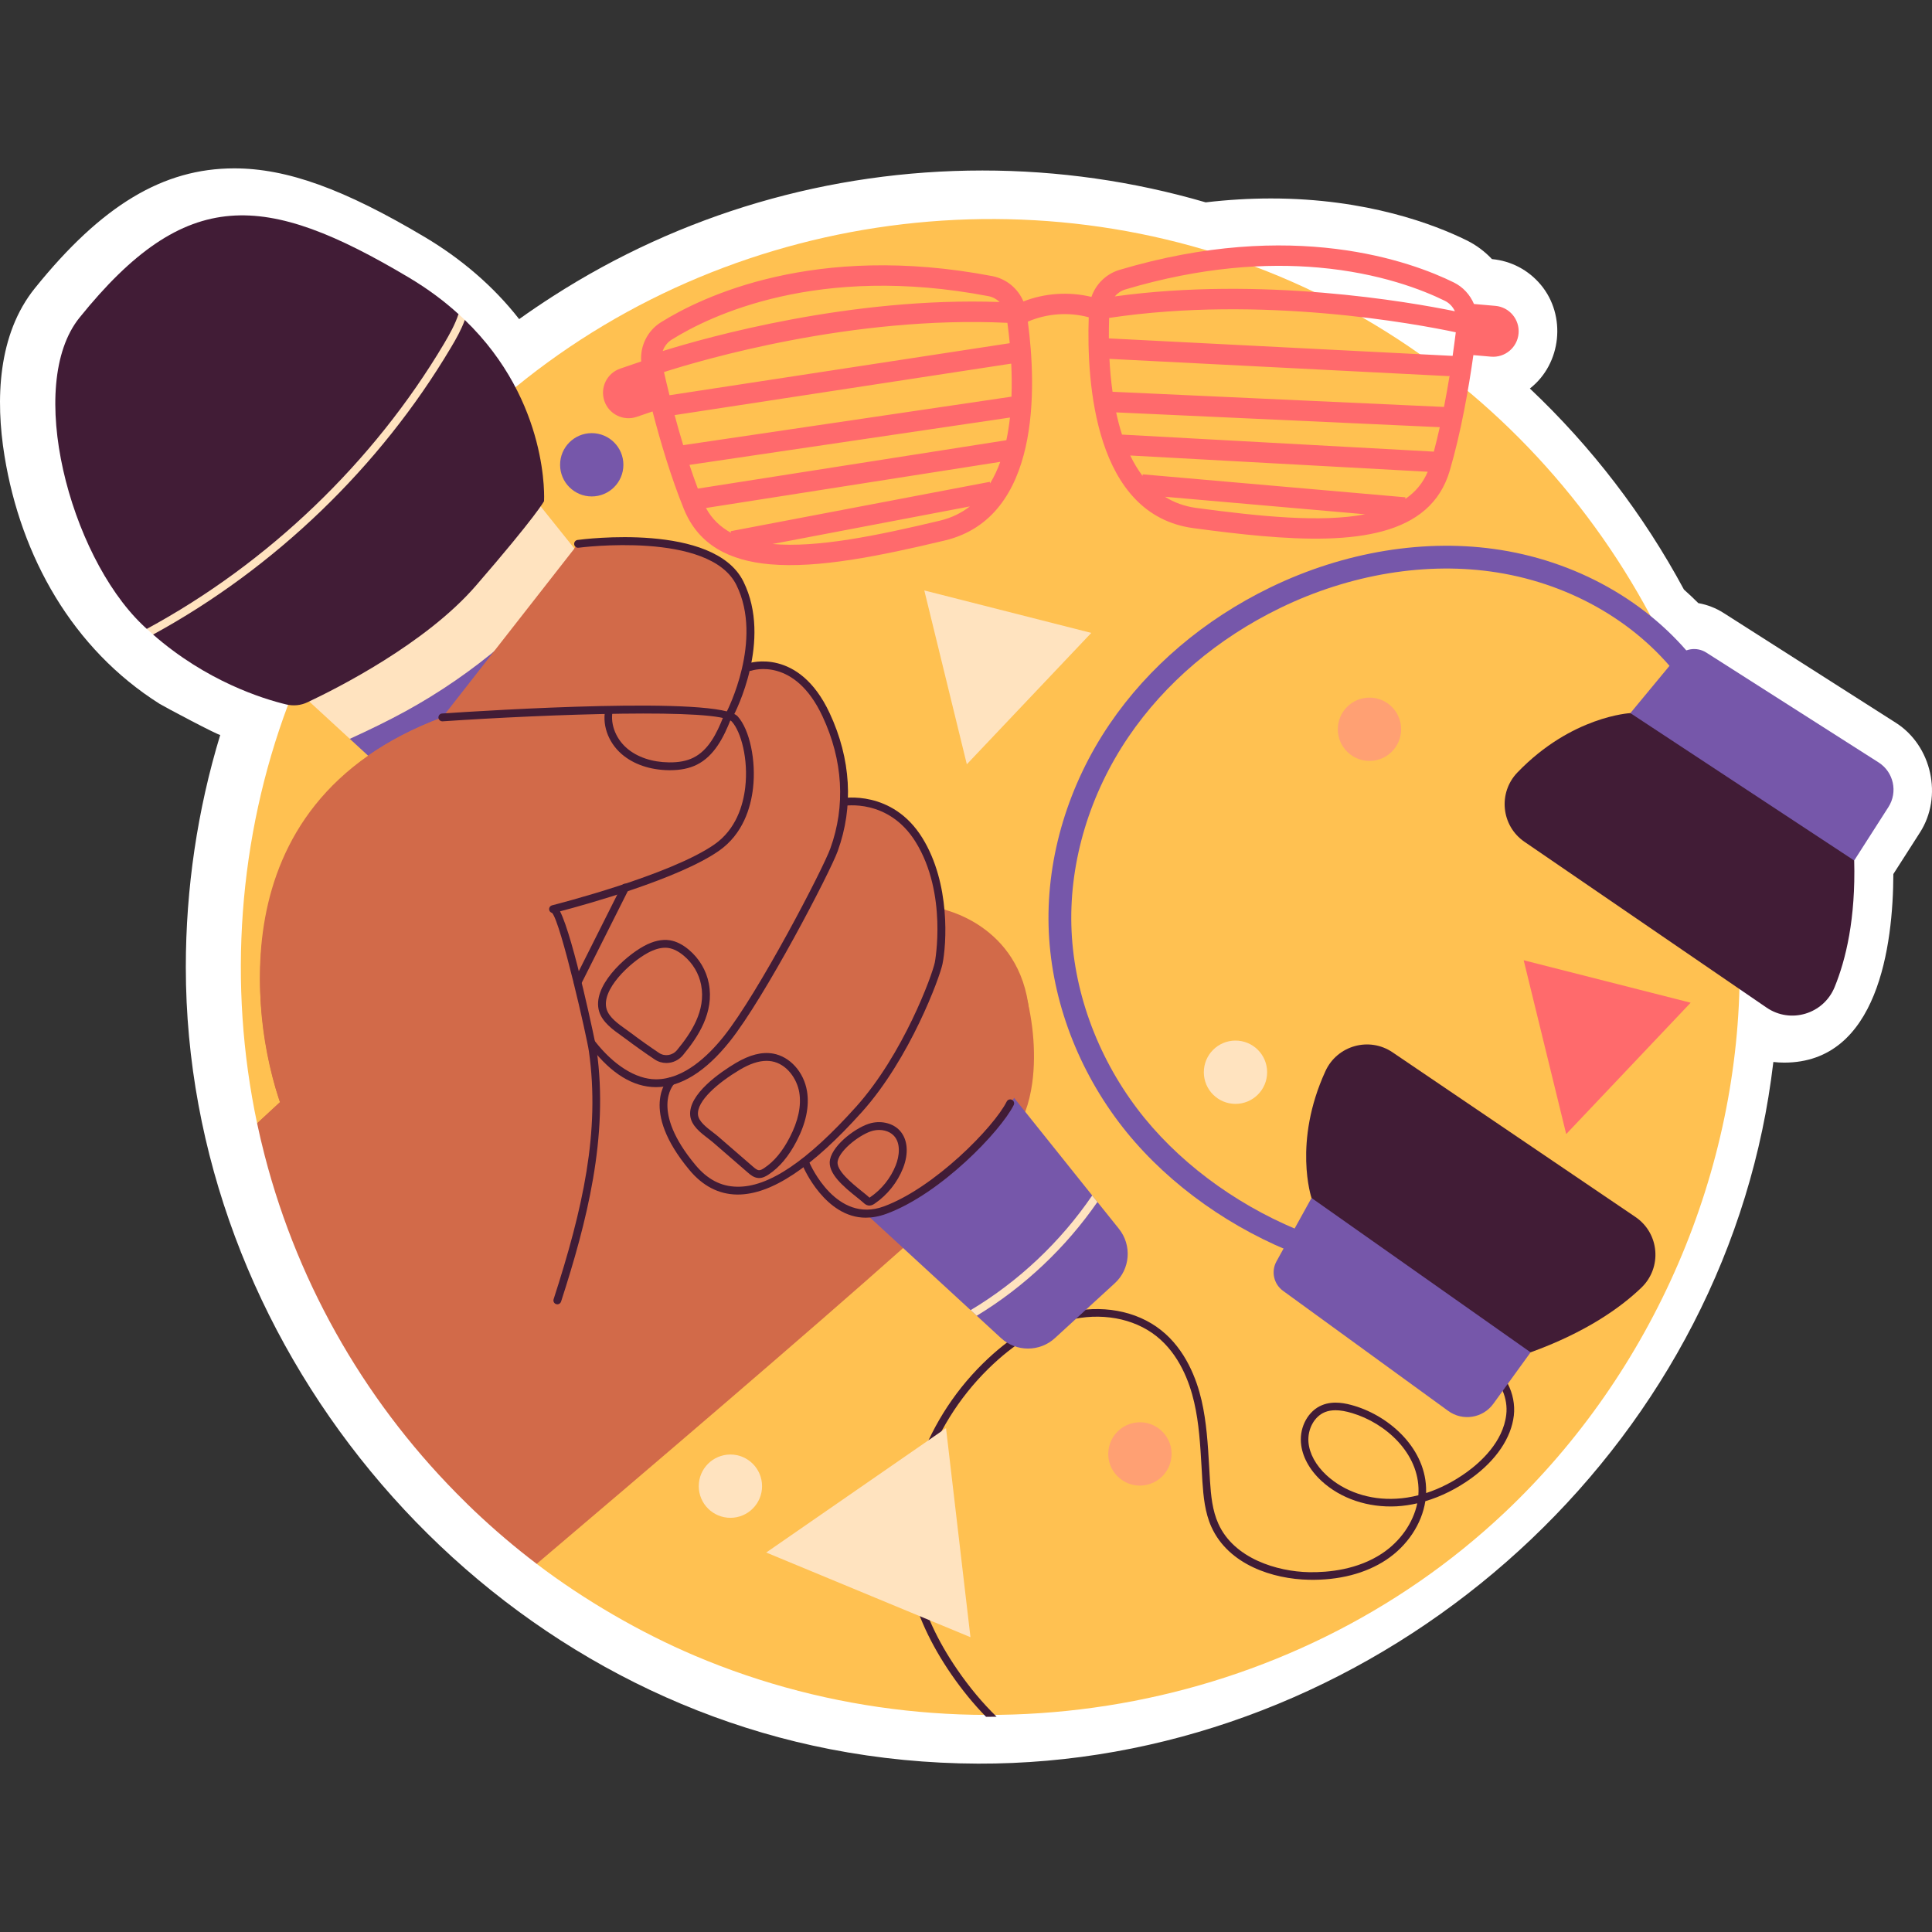 <?xml version="1.0" encoding="UTF-8"?>
<!-- Generator: Adobe Illustrator 25.3.1, SVG Export Plug-In . SVG Version: 6.00 Build 0)  -->
<svg xmlns="http://www.w3.org/2000/svg" xmlns:xlink="http://www.w3.org/1999/xlink" version="1.1" id="Capa_1" x="0px" y="0px" viewBox="0 0 511.877 511.877" style="enable-background:new 0 0 511.877 511.877;" xml:space="preserve" width="512" height="512">
<rect x="0" y="0" width="511.877" height="511.877" fill="#333333" stroke="none"/>
<g>
	<g>
		<path style="fill:#FFFFFF;" d="M259.126,467.268c-13.133-0.043-26.266-1.306-39.182-3.822    C122.883,444.541,49.231,355.04,49.231,256.232c0-20.799,3.062-41.633,9.123-61.527c-0.106,0.349-14.909-7.493-16.058-8.219    C19.203,171.897,5.54,147.507,1.199,120.829c-2.423-14.892-1.839-32.236,8.065-44.501c17.682-21.935,33.966-31.72,52.792-31.72    c13.943,0,29.041,5.442,50.483,18.201c9.549,5.679,18.166,12.968,25.011,21.742c2.888-2.065,5.843-4.068,8.851-5.999    c33.938-21.833,73.324-33.378,113.887-33.378c20.068,0,39.955,2.837,59.154,8.44c5.825-0.685,11.632-1.032,17.299-1.032    c25.502,0,43.411,6.942,51.819,11.081c2.536,1.246,4.808,2.941,6.727,4.984c5.065,0.472,9.652,2.878,12.925,6.784    c6.854,8.178,5.525,20.957-2.876,27.507c16.399,15.495,30.091,33.352,40.817,53.262c1.307,1.161,2.58,2.363,3.813,3.596    c2.379,0.422,4.662,1.307,6.721,2.623c0,0,45.564,29.051,45.618,29.085c9.549,6.088,12.477,19.547,6.397,29.039    c0,0-7.062,11.03-7.062,11.03c-0.058,18.914-4.086,49.964-28.913,49.964c-0.967,0-1.928-0.057-2.878-0.168    c-0.762,6.354-1.749,12.388-2.946,18.028C446.673,395.689,357.401,467.593,259.126,467.268z"/>
	</g>
	<g>
		<g>
			<g>
				<path style="fill:#FFC151;" d="M460.926,256.232c0.201,53.96-22.841,107.287-62.262,144.496      c-56.939,53.743-142.708,68.491-214.66,37.912c-14.309-6.081-29.167-14.67-41.809-24.296L129.666,299.38l-61.546-1.763      c-7.785-36.774-5-75.661,8.198-110.873c11.938-31.849,33.68-62.406,60.252-84.141C195.891,54.08,280.093,44.22,348.938,77.726      C416.839,110.773,460.646,180.769,460.926,256.232z"/>
			</g>
			<g>
				<g>
					<g>
						<path style="fill:#411C36;" d="M399.494,366.648c-0.498-1.017-1.141-1.972-1.868-2.843c-2.138-2.532-4.96-4.006-7.928-4.172        l-0.104,2.013c2.408,0.125,4.712,1.349,6.496,3.466c0.851,0.996,1.536,2.159,2.034,3.383c0.851,1.993,1.204,4.213,0.955,6.289        c-0.83,7.285-6.87,12.64-10.378,15.193c-3.466,2.511-7.14,4.4-10.855,5.604v-0.415c0.166-11.125-9.464-19.842-19.053-22.706        c-2.221-0.664-5.5-1.411-8.53-0.166c-3.591,1.453-5.936,5.645-5.583,9.942c0.27,3.528,2.2,7.119,5.396,10.087        c5.106,4.732,12.39,7.181,20.008,6.766c1.785-0.104,3.611-0.374,5.417-0.789c-1.079,5.147-4.462,10.066-9.361,13.304        c-6.455,4.275-14.113,5.023-19.302,4.94c-8.489-0.166-19.883-3.611-24.034-12.827c-1.598-3.508-1.972-7.534-2.221-11.374        c-0.083-1.308-0.166-2.615-0.228-3.902c-0.332-5.728-0.685-11.664-1.993-17.372c-1.307-5.666-4.234-13.491-10.73-18.638        c-6.538-5.21-15.961-6.912-25.176-4.566c-7.575,1.93-14.985,6.434-22.062,13.408c-16.189,15.94-23.764,38.978-19.26,58.674        c1.764,7.721,5.417,15.67,10.896,23.64c2.864,4.151,5.936,7.928,9.215,11.27h1.162c0.54,0,1.1,0,1.639-0.021        c-3.694-3.591-7.16-7.742-10.357-12.391c-5.334-7.741-8.883-15.462-10.606-22.934c-4.338-19.053,3.01-41.344,18.721-56.807        c6.808-6.704,13.927-11.042,21.149-12.889c8.614-2.179,17.372-0.622,23.433,4.193c6.039,4.794,8.779,12.162,10.004,17.517        c1.287,5.542,1.619,11.374,1.951,17.019c0.083,1.308,0.145,2.615,0.228,3.923c0.27,4.026,0.664,8.26,2.387,12.079        c4.545,10.045,16.335,13.823,25.84,14.009c7.949,0.166,15.006-1.66,20.465-5.272c5.624-3.736,9.444-9.526,10.377-15.545        c4.192-1.245,8.343-3.3,12.245-6.123c6.538-4.753,10.523-10.647,11.208-16.604        C401.403,372.169,400.823,369.222,399.494,366.648z M375.792,396.162c-1.93,0.498-3.881,0.81-5.832,0.913        c-7.078,0.415-13.802-1.868-18.514-6.227c-2.843-2.636-4.525-5.749-4.774-8.759c-0.27-3.466,1.557-6.808,4.359-7.949        c0.83-0.332,1.764-0.498,2.823-0.498c1.245,0,2.698,0.249,4.358,0.747c8.883,2.636,17.787,10.627,17.621,20.755        C375.833,395.477,375.813,395.83,375.792,396.162z"/>
					</g>
				</g>
				<g>
					<g>
						<g>
							<path style="fill:#7657AA;" d="M341.127,331.27c-17.735-7.432-33.746-19.419-44.697-33.943         c-11.527-15.284-18.136-33.759-18.611-52.021c-0.48-18.434,5.264-37.426,16.177-53.479         c10.3-15.149,25.009-27.656,42.539-36.173c19.657-9.548,41.338-13.077,61.057-9.944c21.683,3.45,41.038,14.938,53.097,31.52         l-4.885,3.551c-11.125-15.299-29.045-25.907-49.161-29.108c-18.505-2.941-38.916,0.399-57.47,9.413         c-16.581,8.057-30.478,19.861-40.184,34.138c-10.207,15.013-15.58,32.744-15.135,49.924         c0.442,17.015,6.62,34.256,17.395,48.543c10.31,13.671,25.46,24.988,42.212,32.009L341.127,331.27z"/>
						</g>
					</g>
					<g>
						<g>
							<g>
								<path style="fill:#7657AA;" d="M347.483,317.394l-9.284,16.8c-1.474,2.667-0.73,6.014,1.734,7.805l43.772,31.821          c3.825,2.781,9.181,1.929,11.955-1.901l9.865-13.623l-26.567-29.53L347.483,317.394z"/>
							</g>
						</g>
						<g>
							<g>
								<path style="fill:#411C36;" d="M347.483,317.394c0,0-4.978-14.723,3.69-33.611c3.116-6.79,11.59-9.169,17.775-4.977          l64.355,43.626c6.388,4.331,7.119,13.427,1.543,18.763c-5.692,5.447-14.849,11.853-29.32,17.102L347.483,317.394z"/>
							</g>
						</g>
					</g>
					<g>
						<g>
							<g>
								<path style="fill:#7657AA;" d="M431.962,188.937L444.2,174.15c1.943-2.347,5.33-2.88,7.899-1.241l45.629,29.095          c3.987,2.543,5.154,7.839,2.604,11.822l-9.069,14.165l-34.542-11.469L431.962,188.937z"/>
							</g>
						</g>
						<g>
							<g>
								<path style="fill:#411C36;" d="M431.962,188.937c0,0-15.524,0.753-29.931,15.731c-5.18,5.384-4.293,14.142,1.871,18.363          l64.146,43.932c6.368,4.361,15.1,1.713,18.026-5.429c2.987-7.29,5.598-18.156,5.19-33.544L431.962,188.937z"/>
							</g>
						</g>
					</g>
				</g>
			</g>
			<g>
				<g>
					<path style="fill:#D26A49;" d="M273.479,287.009c-0.375,2.684-0.982,5.241-1.856,7.556       c-2.013,5.334-5.832,10.233-12.246,17.372c-2.802,3.093-10.087,9.838-20.091,18.721c-25.28,22.519-67.703,58.757-97.092,83.684       c-5.791-4.4-11.311-9.111-16.563-14.093l-1.743-1.681l-0.623-0.623c-25.321-24.844-44-56.433-53.154-91.861       c-0.726-2.802-1.39-5.625-1.992-8.468c0,0,0.041-0.041,0.062-0.041l5.998-5.562c0,0-0.041-0.122-0.122-0.365       c-5.403-16.223-6.859-34.9-2.983-51.591c4.855-20.905,18.821-37.326,38.015-46.546c2.553-1.204,5.251-2.366,8.115-3.424       l13.636-17.413l0.103-0.125c0.021,0,0.021,0,0.021-0.021l9.402-12.059c0,0,11.81-15.13,11.81-15.151       c0,0,0.963-1.209,0.975-1.224c1.066-1.339,8.87-0.404,10.388-0.431c4.873-0.088,9.772-0.166,14.598,0.628       c7.233,1.191,14.559,4.731,18.047,11.178c3.507,6.483,2.471,14.379,1.269,21.651c8.144-2.259,16.845,3.26,20.961,10.64       c4.117,7.381,4.698,16.156,5.015,24.601c6.814-0.127,13.633,2.713,18.342,7.64c3.187,3.333,5.217,7.6,6.328,12.043       c0.555,2.221,0.439,4.636,1.008,6.808c0.675,2.578,1.817,2.472,4.428,3.48c8.647,3.341,14.695,10.026,17.571,18.882       C273.512,268.613,274.674,278.455,273.479,287.009z"/>
				</g>
				<g>
					<g>
						<g>
							<path style="fill:#7657AA;" d="M132.191,135.843l22.413,12.508l134.774,168.384l1.377,1.725l5.717,7.127         c3.465,4.36,2.99,10.658-1.122,14.409l-15.85,14.525c-4.035,3.71-10.26,3.697-14.302-0.014l-6.411-5.903l-1.622-1.488         L92.679,195.751l-8.318-20.509L132.191,135.843z"/>
						</g>
						<g>
							<g>
								<path style="fill:#FFE3BF;" d="M140.988,131.353l13.616,16.998c-12.82,16.397-28.996,30.154-47.223,40.131          c-4.794,2.615-9.732,5.004-14.701,7.27l-13.074-12.027L140.988,131.353z"/>
							</g>
							<g>
								<g>
									<g>
										<path style="fill:#411C36;" d="M108.289,73.51c5.092,3.029,9.461,6.308,13.184,9.706c0.293,0.253-0.498,2.36-0.218,2.622            c0.279,0.262,1.629-1.322,1.902-1.063c22.584,21.793,20.987,48.002,20.987,48.002s-1.992,3.846-18.079,22.426            c-13.286,15.337-36.818,27.207-44.62,30.869c-1.773,0.843-3.738,1.014-5.643,0.56c-6.23-1.496-21.145-6.157-35.242-18.513            c-0.215-0.188,0.717-1.418,0.503-1.607c-0.345-0.305-1.835,0.428-2.172,0.109c-0.448-0.388-0.855-0.787-1.287-1.201            C18.42,146.868,6.656,102.003,21.072,84.153C49.326,49.1,70.204,50.85,108.289,73.51z"/>
									</g>
								</g>
								<g>
									<g>
										<path style="fill:#FFE3BF;" d="M121.473,83.216c0.587,0.506,1.138,1.043,1.684,1.559c-0.955,2.6-2.322,5.043-3.719,7.363            c-18.733,31.543-46.627,58.383-78.877,75.981c-0.561-0.491-1.122-0.981-1.668-1.498            c32.205-17.434,60.049-44.13,78.745-75.555C119.101,88.578,120.58,85.976,121.473,83.216z"/>
									</g>
								</g>
							</g>
						</g>
						<g>
							<g>
								<path style="fill:#FFE3BF;" d="M289.378,316.734l1.377,1.725c-8.366,12.101-19.407,22.523-31.968,30.145l-1.622-1.488          C269.884,339.52,281.027,328.984,289.378,316.734z"/>
							</g>
						</g>
					</g>
					<g>
						<path style="fill:#FFE3BF;" d="M196.555,239.607c-0.099,0-0.198-0.002-0.299-0.008c-1.578-0.077-3.027-0.761-4.08-1.924        l-28.409-31.358c-1.054-1.162-1.592-2.671-1.514-4.248c0.078-1.577,0.761-3.026,1.925-4.08s2.658-1.596,4.249-1.513        c1.577,0.078,3.026,0.761,4.079,1.925l28.409,31.355c1.054,1.164,1.592,2.673,1.514,4.25c-0.078,1.577-0.761,3.027-1.925,4.08        C199.416,239.073,198.023,239.607,196.555,239.607z M168.128,197.589c-1.19,0-2.317,0.431-3.198,1.23        c-0.942,0.852-1.494,2.027-1.557,3.305c-0.063,1.279,0.372,2.501,1.225,3.442l28.409,31.356        c0.853,0.942,2.026,1.496,3.305,1.559c1.267,0.065,2.501-0.373,3.442-1.225l0,0c0.942-0.853,1.494-2.025,1.557-3.305        c0.063-1.278-0.372-2.501-1.225-3.442l-28.409-31.357c-0.853-0.942-2.026-1.494-3.305-1.557        C168.291,197.591,168.209,197.589,168.128,197.589z"/>
					</g>
				</g>
				<g>
					<g>
						<path style="fill:#D26A49;" d="M230.029,321.398c-13.102,2.853-16.009-11.354-16.009-11.354s-17.059,13.031-30.028,4.316        c-12.997-8.722-8.674-25.673-8.674-25.673c-8.079-0.152-14.248-3.225-18.839-7.137c-8.416-7.145-11.583-17.116-11.583-17.116        l-47.296-64.27c5.493-3.84,11.966-7.247,19.596-10.087l35.962-45.989c0,0,25.104-3.412,37.419,4.894        c12.316,8.306,6.787,28.024,6.787,28.024s25.826-6.302,25.994,35.497c0,0,23.883-2.663,25.797,28.253        c0,0,21.189,3.859,23.51,27.124c0.889,9.102-3.221,17.775-3.979,23.004C259.841,304.728,242.051,318.8,230.029,321.398z"/>
					</g>
					<g>
						<path style="fill:#D26A49;" d="M148.857,336.857l-80.689-39.284l6.021-5.553c0,0-21.986-60.178,23.412-91.856        c5.493-3.84,11.966-7.247,19.596-10.087c0,0,74.973-5.885,78.698-0.299c3.736,5.602,7.773,24.156-1.357,31.627        c-9.13,7.471-48.741,18.239-48.741,18.239s8.069,18.067,10.682,41.907C158.329,298.531,157.43,318.445,148.857,336.857z"/>
					</g>
				</g>
				<g>
					<g>
						<path style="fill:#411C36;" d="M147.667,345.577c-0.105,0-0.214-0.016-0.319-0.051c-0.546-0.176-0.844-0.761-0.668-1.308        c7.779-24.052,12.345-44.423,9.349-65.665c-0.52-3.694-7.386-33.914-9.738-36.672c-0.224-0.053-0.428-0.176-0.577-0.362        c-0.254-0.316-0.301-0.751-0.119-1.114c0.132-0.261,0.394-0.464,0.676-0.543l0,0c0.008-0.006,0.016-0.008,0.026-0.006        c1.271-0.324,31.259-7.982,42.969-16.116c5.777-4.011,7.637-10.443,8.181-15.131c0.868-7.479-1.115-14.725-3.533-17.409        c-3.263-3.627-48.746-1.978-76.647-0.087c-0.566,0.028-1.066-0.394-1.106-0.966c-0.038-0.571,0.394-1.066,0.966-1.106        c12.218-0.827,73.419-4.684,78.33,0.769c3.161,3.511,4.902,11.695,4.051,19.037c-0.592,5.114-2.646,12.145-9.058,16.597        c-10.69,7.424-35.129,14.19-42.071,16.014c3.567,6.915,9.519,35.491,9.705,36.801c3.232,22.912-2.622,45.547-9.43,66.596        C148.512,345.297,148.105,345.577,147.667,345.577z"/>
					</g>
					<g>
						<path style="fill:#411C36;" d="M193.434,190.129c-0.162,0-0.327-0.038-0.482-0.119c-0.507-0.266-0.702-0.894-0.435-1.401        c0.098-0.188,9.795-18.984,2.605-33.581c-7.105-14.421-41.474-9.958-41.824-9.91c-0.577,0.075-1.09-0.322-1.167-0.89        c-0.076-0.568,0.322-1.09,0.89-1.167c1.475-0.2,36.205-4.697,43.963,11.05c7.661,15.555-2.205,34.658-2.629,35.464        C194.169,189.927,193.808,190.129,193.434,190.129z"/>
					</g>
					<g>
						<path style="fill:#411C36;" d="M173.817,288.034c-0.033,0-0.066,0-0.099,0c-5.964-0.038-11.701-3.542-17.052-10.412        c-0.351-0.452-0.27-1.104,0.181-1.456c0.452-0.354,0.407-0.779,0.759-0.328c4.94,6.344,10.827,10.086,16.125,10.12        c0.027,0,0.055,0,0.082,0c7.317,0,13.771-6.15,17.903-11.319c9.232-11.55,26.281-44.296,28.291-49.871        c4.057-11.243,3.342-23.324-2.067-34.935c-7.36-15.794-18.42-12.292-18.887-12.137c-0.543,0.18-1.13-0.108-1.314-0.651        c-0.183-0.541,0.103-1.128,0.645-1.314c0.129-0.043,13.266-4.314,21.437,13.226c5.647,12.118,6.386,24.746,2.138,36.517        c-2.035,5.643-19.285,38.781-28.622,50.463C186.92,283.964,180.352,288.034,173.817,288.034z"/>
					</g>
					<g>
						<path style="fill:#411C36;" d="M153.064,261.234c-0.156,0-0.315-0.036-0.465-0.111c-0.512-0.257-0.719-0.881-0.462-1.393        l12.569-25.022c0.257-0.512,0.879-0.717,1.393-0.462c0.512,0.257,0.719,0.881,0.462,1.393l-12.569,25.022        C153.81,261.023,153.444,261.234,153.064,261.234z"/>
					</g>
					<g>
						<path style="fill:#411C36;" d="M195.472,316.492c-0.103,0-0.205-0.002-0.307-0.004c-4.779-0.089-8.986-2.276-12.504-6.5        c-13.324-16.003-5.837-23.945-5.512-24.275c0.4-0.407,1.059-0.413,1.467-0.01c0.409,0.403,0.413,1.059,0.011,1.468        c-0.261,0.273-6.408,7.033,5.629,21.489c3.158,3.795,6.739,5.676,10.947,5.753c8.392,0.221,18.691-6.782,31.634-21.203        c12.468-13.893,20.139-34.793,20.842-38.223c0.036-0.178,3.41-18.178-5.074-31.895c-7.208-11.656-18.937-9.592-19.054-9.569        c-0.562,0.104-0.63-0.115-0.736-0.678c-0.106-0.563-0.211-1.255,0.352-1.361c0.135-0.023,13.253-2.339,21.204,10.517        c7.509,12.142,6.402,28.23,5.341,33.403c-0.723,3.527-8.585,24.99-21.33,39.191        C215.164,309.324,204.393,316.49,195.472,316.492z"/>
					</g>
					<g>
						<path style="fill:#411C36;" d="M229.367,322.622c-10.747,0-16.479-13.306-16.54-13.451c-0.222-0.529-0.263-1.095,0.265-1.318        c0.532-0.219,1.148-0.345,1.37,0.183c0.261,0.618,7.152,16.218,19.706,11.599c13.403-4.933,29.132-20.97,32.555-27.78        c0.257-0.514,0.882-0.719,1.393-0.462c0.512,0.257,0.719,0.881,0.462,1.393c-3.473,6.909-19.297,23.497-33.693,28.797        C232.911,322.308,231.07,322.622,229.367,322.622z"/>
					</g>
					<g>
						<path style="fill:#411C36;" d="M177.497,204.065c-0.093,0-0.187,0-0.281-0.001c-4.959-0.053-9.408-1.576-12.528-4.289        c-3.713-3.229-5.336-8.132-4.156-12.404c0.153-0.552,0.343,0.243,0.887,0.391c0.553,0.153,1.189-0.526,1.036,0.027        c-0.971,3.517,0.474,7.704,3.595,10.419c2.749,2.389,6.722,3.732,11.189,3.78c2.601,0.035,4.7-0.372,6.433-1.227        c4.031-1.987,6.225-6.41,7.995-10.894c0.212-0.535,0.818-0.797,1.346-0.584c0.534,0.21,0.795,0.813,0.584,1.346        c-1.831,4.638-4.332,9.69-9.008,11.994C182.621,203.592,180.299,204.065,177.497,204.065z"/>
					</g>
					<g>
						<path style="fill:#411C36;" d="M176.557,281.637c-1.074,0-2.156-0.308-3.107-0.946c-2.56-1.715-5.108-3.523-7.574-5.376        c-0.379-0.286-0.791-0.579-1.217-0.883c-2.251-1.602-5.051-3.596-5.914-6.435c-2.002-6.587,6.731-14.539,11.851-17.334        c2.491-1.359,4.813-1.871,6.909-1.537c1.652,0.269,3.326,1.104,4.974,2.481c2.76,2.306,4.649,5.479,5.319,8.94        c1.492,7.701-2.863,14.195-6.825,18.99C179.836,280.912,178.204,281.637,176.557,281.637z M176.229,251.101        c-1.397,0-2.953,0.464-4.639,1.385c-4.737,2.584-12.418,9.776-10.859,14.908c0.656,2.163,3.033,3.855,5.131,5.348        c0.441,0.316,0.868,0.62,1.261,0.913c2.436,1.833,4.954,3.619,7.481,5.311c1.525,1.023,3.573,0.697,4.769-0.749l0,0        c3.671-4.445,7.715-10.426,6.388-17.277c-0.579-2.991-2.217-5.741-4.612-7.741c-1.359-1.134-2.697-1.814-3.977-2.023        C176.866,251.125,176.551,251.101,176.229,251.101z"/>
					</g>
					<g>
						<path style="fill:#411C36;" d="M201.122,312.116c-0.074,0-0.149-0.002-0.224-0.008c-1.205-0.089-2.125-0.889-2.734-1.417        l-9.225-7.996c-0.393-0.34-0.859-0.697-1.351-1.073c-1.967-1.507-4.414-3.384-4.712-5.978        c-0.658-5.739,8.169-11.674,11.994-13.958c3.734-2.227,6.988-3.058,9.951-2.543c4.46,0.782,8.158,4.884,8.994,9.973        c0.655,3.979-0.266,8.416-2.739,13.19c-2.094,4.044-4.53,6.952-7.445,8.887C202.934,311.655,202.098,312.116,201.122,312.116z         M203.09,281.07c-2.111,0-4.466,0.792-7.154,2.398c-5.595,3.341-11.422,8.233-10.997,11.941        c0.197,1.717,2.258,3.297,3.913,4.566c0.527,0.403,1.027,0.788,1.448,1.152l9.226,7.996c0.001,0,0.001,0,0.002,0        c0.531,0.462,1.047,0.881,1.523,0.915c0.457,0.053,0.978-0.273,1.435-0.575c2.613-1.735,4.82-4.388,6.749-8.114        c2.262-4.368,3.114-8.371,2.534-11.899c-0.587-3.574-3.284-7.559-7.305-8.264C204.017,281.109,203.559,281.07,203.09,281.07z"/>
					</g>
					<g>
						<path style="fill:#411C36;" d="M230.339,319.414c-0.081,0-0.164-0.006-0.249-0.018c-0.592-0.077-1.008-0.45-1.257-0.674        c0,0-0.001,0-0.002-0.002c-0.46-0.415-1.077-0.911-1.771-1.468c-3.349-2.693-7.936-6.381-7.145-10.062        c0.881-4.1,7.262-8.772,10.96-9.649c2.819-0.66,5.751,0.105,7.481,1.964c2.137,2.294,2.47,6.038,0.893,10.015        c-1.494,3.768-4.163,7.099-7.516,9.38C231.477,319.074,230.975,319.414,230.339,319.414z M230.22,317.179        c0.039,0.034,0.11,0.099,0.165,0.142c0.012-0.026,0.08-0.069,0.182-0.138c3.012-2.049,5.41-5.042,6.752-8.428        c0.984-2.481,1.375-5.842-0.482-7.837c-1.229-1.32-3.382-1.851-5.484-1.357c-3.042,0.721-8.729,4.894-9.41,8.065        c-0.521,2.428,3.822,5.921,6.417,8.007C229.089,316.219,229.737,316.741,230.22,317.179L230.22,317.179z"/>
					</g>
				</g>
			</g>
			<g>
				<path style="fill:#FF6A6C;" d="M396.203,81.04l-5.682-0.5c-1.032-2.431-2.878-4.494-5.342-5.707v0.001      c-11.316-5.57-42.598-17.041-88.566-3.33c-3.548,1.058-6.273,3.776-7.442,7.158c-5.941-1.443-12.323-1.017-18.019,1.201      c-1.447-3.414-4.5-5.991-8.26-6.71c-47.137-9.016-77.086,5.555-87.782,12.235l0,0.002c-3.561,2.223-5.537,6.254-5.233,10.377      l-5.542,1.892c-3.53,1.205-5.414,5.044-4.209,8.574c1.205,3.53,5.044,5.414,8.574,4.209l4.19-1.431      c2.06,7.929,4.866,17.413,8.299,25.856c3.889,9.564,12.081,13.696,22.855,14.643c12.757,1.122,29.136-2.224,46.253-6.306      c25.536-6.086,24.322-40.686,22.026-57.985c5.039-2.176,10.827-2.588,16.133-1.158c-0.585,17.309,1.529,52.361,27.744,55.871      c6.142,0.823,12.183,1.565,17.981,2.075c24.576,2.161,44.802,0.174,49.935-17.336c3.007-10.258,5.015-21.846,6.248-30.584      l4.656,0.409c3.716,0.327,6.993-2.42,7.319-6.136C402.666,84.643,399.918,81.366,396.203,81.04z M266.631,116.634      l-81.743,12.816c-0.776-2.065-1.517-4.169-2.218-6.282l84.915-12.542C267.362,112.658,267.051,114.671,266.631,116.634z       M175.916,98.576c9.835-3.156,49.964-15.015,90.991-13.042c0.223,1.64,0.438,3.451,0.622,5.395l-90.149,13.786      C176.82,102.469,176.331,100.401,175.916,98.576z M267.919,96.342c0.14,2.811,0.182,5.764,0.068,8.755l-86.975,12.846      c-0.827-2.728-1.585-5.407-2.272-7.963L267.919,96.342z M177.977,89.977l0,0.002c10.155-6.344,38.65-20.157,83.899-11.513      c1.149,0.22,2.169,0.778,2.974,1.553c-39.398-1.411-77.456,9.302-89.264,12.988C176.014,91.778,176.83,90.693,177.977,89.977z       M187.043,134.59l77.976-12.225c-0.732,2.033-1.628,3.95-2.702,5.715l-0.079-0.417l-68.64,13.071l0.081,0.427      C190.861,139.631,188.61,137.484,187.043,134.59z M249.04,137.941c-16.657,3.971-32.521,7.246-44.357,6.189l52.283-9.956      C254.754,135.892,252.145,137.201,249.04,137.941z M379.89,119.657l-82.616-4.513c-0.616-1.911-1.128-3.883-1.555-5.883      l85.745,3.921C380.98,115.355,380.454,117.523,379.89,119.657z M382.586,107.816L294.76,103.8      c-0.414-2.964-0.67-5.906-0.815-8.717l90.1,4.581C383.619,102.276,383.135,105.019,382.586,107.816z M384.869,94.289      l-91.081-4.631c-0.013-1.953,0.018-3.776,0.075-5.43c40.594-6.089,81.74,1.664,91.844,3.809      C385.478,89.893,385.199,91.999,384.869,94.289z M298.158,76.689c20.211-6.028,37.4-7.015,51.133-5.807      c16.261,1.43,27.675,5.94,33.498,8.807c1.213,0.596,2.134,1.593,2.683,2.773c-12.119-2.478-51.063-9.303-90.118-3.927      C296.078,77.682,297.036,77.024,298.158,76.689z M316.919,134.57c-3.163-0.424-5.891-1.464-8.265-2.951l53.027,4.637      C350.013,138.502,333.899,136.842,316.919,134.57z M372.324,132.193l0.038-0.434l-69.609-6.086l-0.037,0.422      c-1.245-1.647-2.33-3.463-3.263-5.412l78.81,4.305C376.997,128.024,374.974,130.387,372.324,132.193z"/>
			</g>
			<g>
				<g>
					<polygon style="fill:#FFE3BF;" points="257.12,433.768 203.007,411.336 250.644,378.377      "/>
				</g>
				<g>
					<polygon style="fill:#FF6A6C;" points="447.934,265.666 414.96,300.472 403.696,254.417      "/>
				</g>
				<g>
					<polygon style="fill:#FFE3BF;" points="289.131,167.688 256.157,202.494 244.894,156.438      "/>
				</g>
			</g>
			<g>
				<g>
					<path style="fill:#FFA073;" d="M371.221,193.216c0,4.632-3.755,8.386-8.386,8.386c-4.631,0-8.386-3.755-8.386-8.386       c0-4.631,3.755-8.386,8.386-8.386C367.466,184.829,371.221,188.584,371.221,193.216z"/>
				</g>
				<g>
					<path style="fill:#7657AA;" d="M165.165,123.144c0,4.632-3.755,8.386-8.386,8.386c-4.632,0-8.386-3.755-8.386-8.386       s3.755-8.386,8.386-8.386C161.411,114.758,165.165,118.513,165.165,123.144z"/>
				</g>
				<g>
					<path style="fill:#FFE3BF;" d="M201.906,393.754c0,4.632-3.755,8.386-8.386,8.386c-4.632,0-8.386-3.755-8.386-8.386       c0-4.632,3.755-8.386,8.386-8.386C198.152,385.368,201.906,389.122,201.906,393.754z"/>
				</g>
				<g>
					<path style="fill:#FFE3BF;" d="M335.723,284.083c0,4.631-3.755,8.386-8.386,8.386c-4.632,0-8.386-3.755-8.386-8.386       c0-4.632,3.755-8.386,8.386-8.386C331.969,275.696,335.723,279.451,335.723,284.083z"/>
				</g>
				<g>
					<path style="fill:#FFA073;" d="M310.301,383.89c0.868,5.667-3.943,10.478-9.609,9.611c-3.531-0.54-6.418-3.426-6.959-6.958       c-0.869-5.668,3.942-10.48,9.61-9.612C306.874,377.472,309.761,380.359,310.301,383.89z"/>
				</g>
			</g>
		</g>
	</g>
</g>















</svg>
